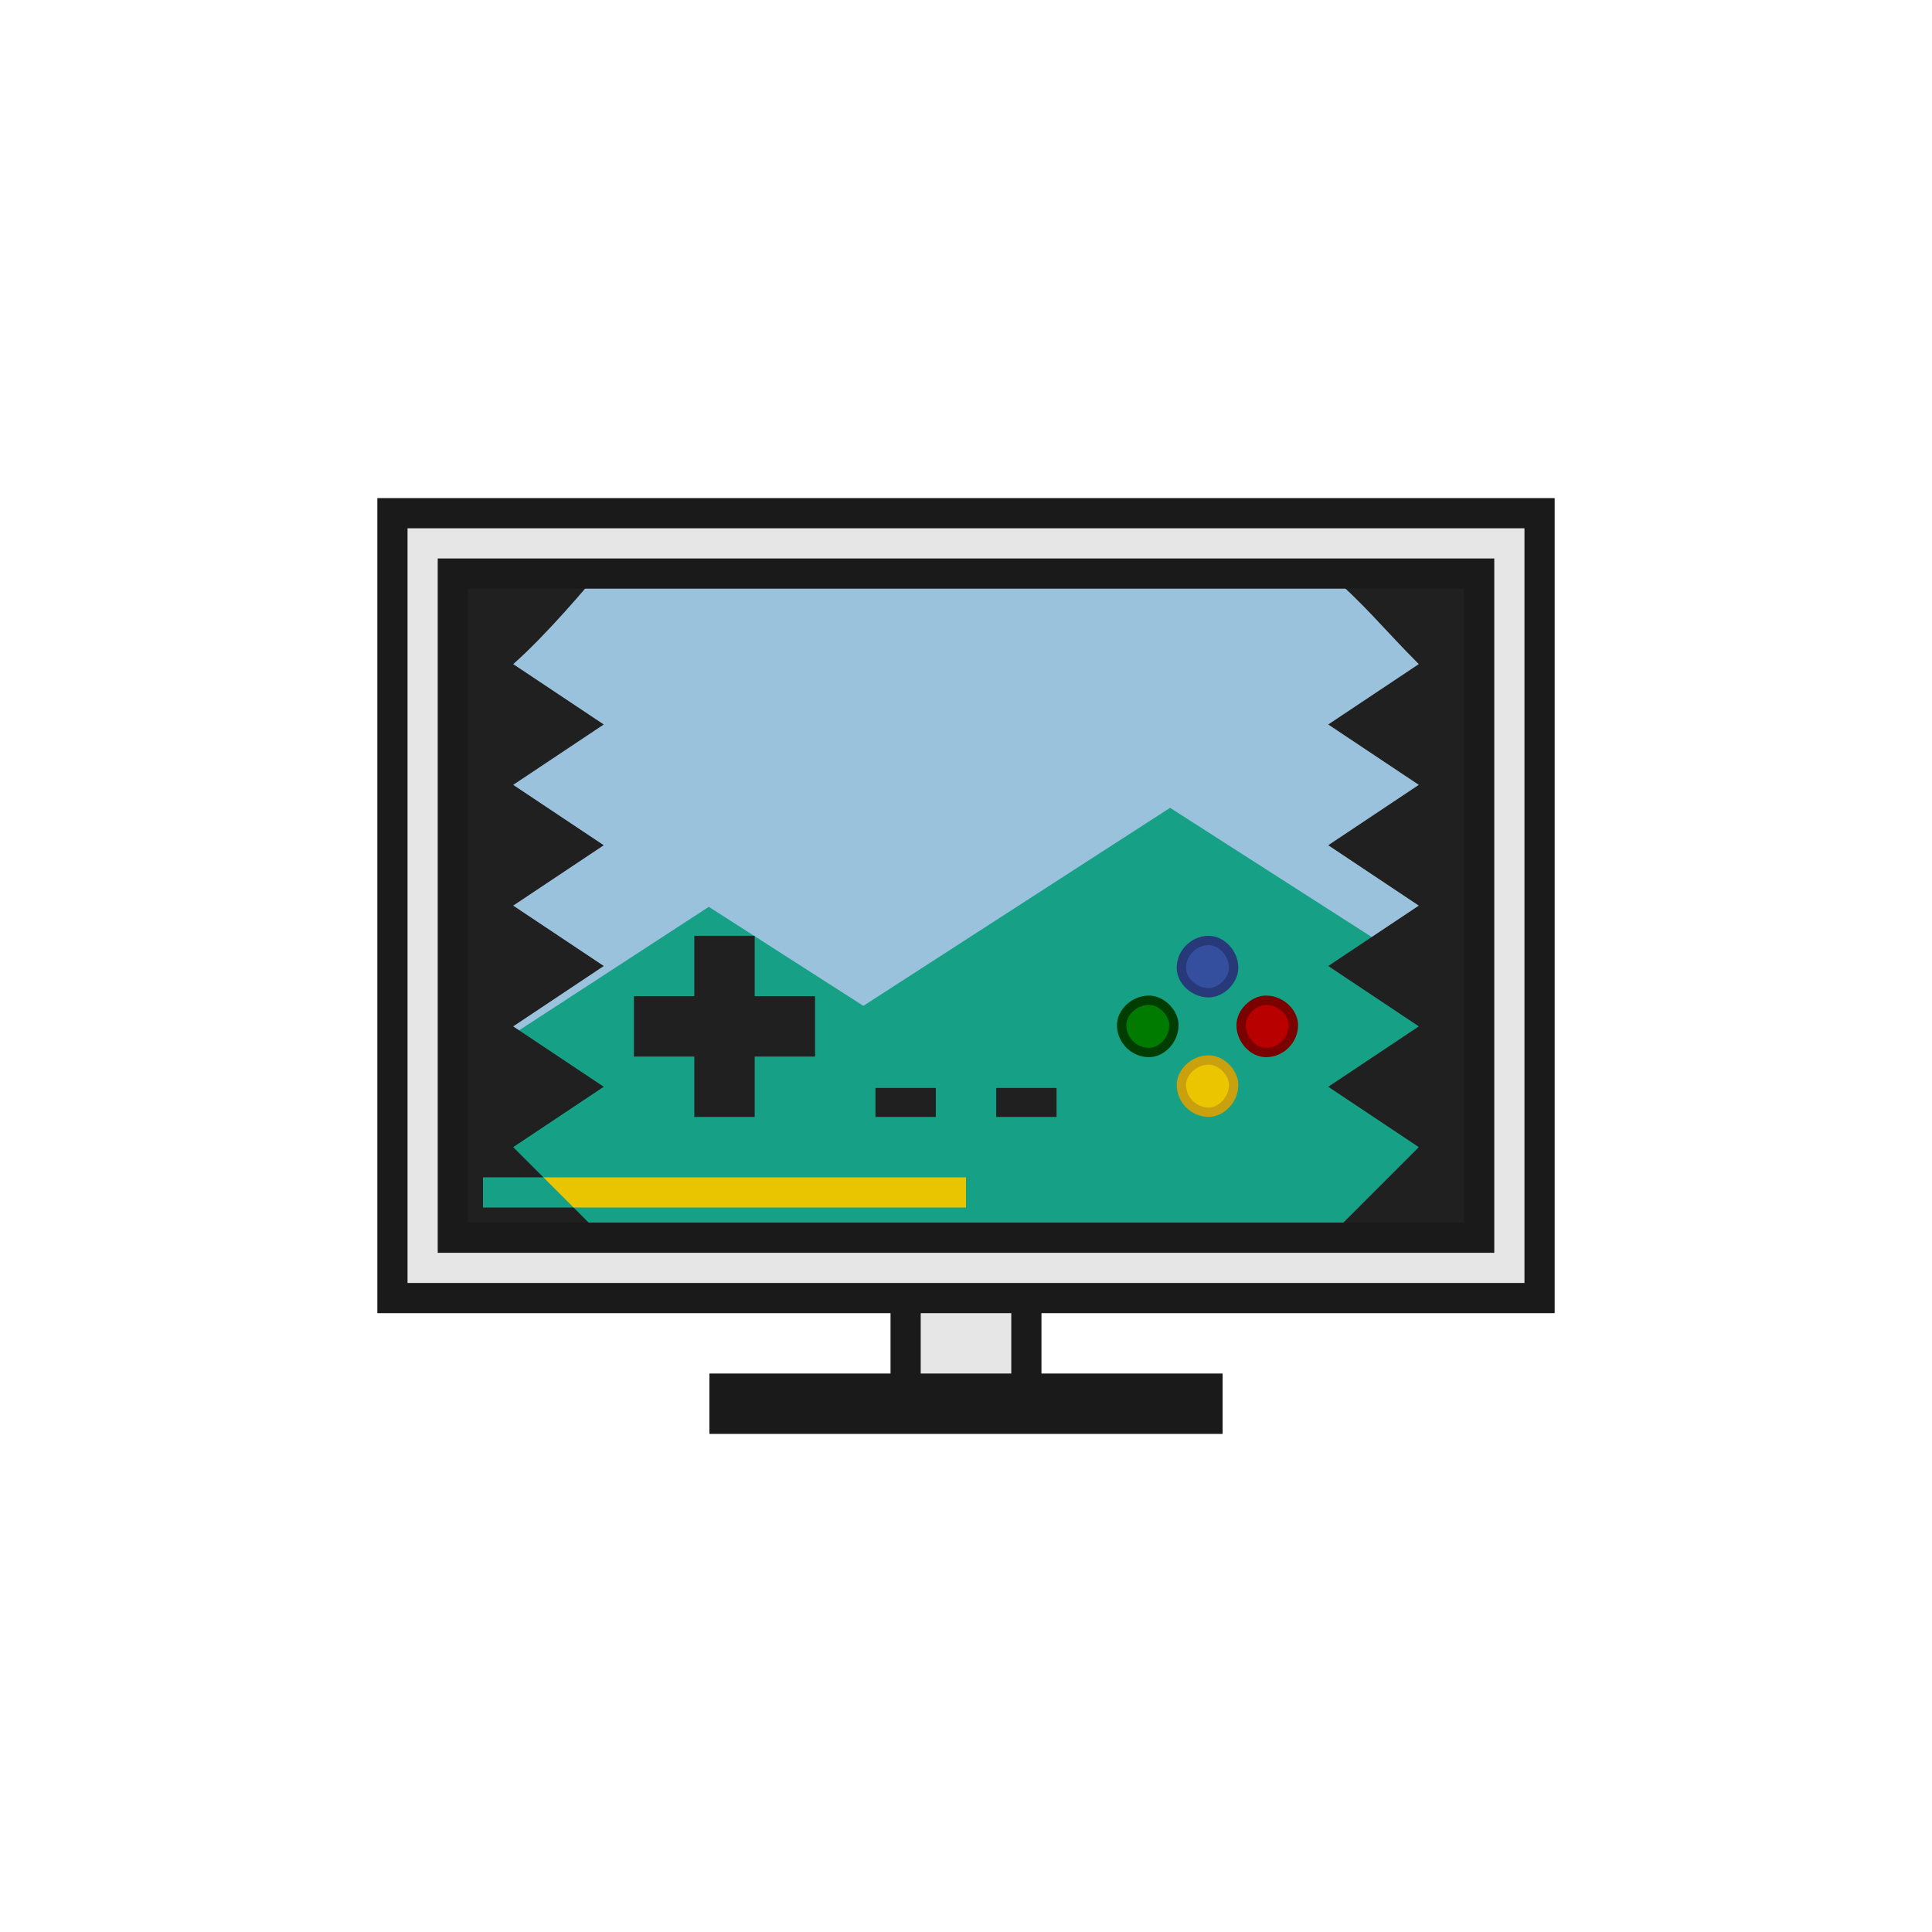 <?xml version="1.0" encoding="UTF-8" standalone="no"?>
<!-- Generator: Adobe Illustrator 16.0.0, SVG Export Plug-In . SVG Version: 6.00 Build 0)  -->

<svg
   xmlns:dc="http://purl.org/dc/elements/1.1/"
   xmlns:cc="http://creativecommons.org/ns#"
   xmlns:rdf="http://www.w3.org/1999/02/22-rdf-syntax-ns#"
   xmlns:svg="http://www.w3.org/2000/svg"
   xmlns="http://www.w3.org/2000/svg"
   xmlns:sodipodi="http://sodipodi.sourceforge.net/DTD/sodipodi-0.dtd"
   xmlns:inkscape="http://www.inkscape.org/namespaces/inkscape"
   version="1.1"
   id="Calque_1"
   x="0px"
   y="0px"
   width="64px"
   height="64px"
   viewBox="0 0 64 64"
   enable-background="new 0 0 64 64"
   xml:space="preserve"
   inkscape:version="0.92.3 (2405546, 2018-03-11)"
   sodipodi:docname="menu_osd.svg"
   inkscape:export-filename="/media/familia/DATOS/ultimos/png/ik91"
   inkscape:export-xdpi="360"
   inkscape:export-ydpi="360"><defs
     id="defs6"><clipPath
       id="clipPath54"
       clipPathUnits="userSpaceOnUse"><path
         inkscape:connector-curvature="0"
         id="path52"
         d="M 0,256 H 256 V 0 H 0 Z" /></clipPath></defs><sodipodi:namedview
     pagecolor="#ffffff"
     bordercolor="#666666"
     borderopacity="1"
     objecttolerance="10"
     gridtolerance="10"
     guidetolerance="10"
     inkscape:pageopacity="0"
     inkscape:pageshadow="2"
     inkscape:window-width="1920"
     inkscape:window-height="1001"
     id="namedview4"
     showgrid="true"
     inkscape:zoom="14.75"
     inkscape:cx="42.506401"
     inkscape:cy="36.318895"
     inkscape:window-x="-9"
     inkscape:window-y="-9"
     inkscape:window-maximized="1"
     inkscape:current-layer="Calque_1"
     inkscape:snap-bbox="false"
     inkscape:snap-midpoints="true"
     inkscape:snap-smooth-nodes="true"
     inkscape:object-nodes="true"
     inkscape:snap-intersection-paths="true"
     inkscape:object-paths="true"><inkscape:grid
       type="xygrid"
       id="grid2985"
       empspacing="4"
       visible="true"
       enabled="true"
       snapvisiblegridlinesonly="true" /></sodipodi:namedview><path
     id="path829"
     d="M 49,36.2 H 14.84 V 18.04 h 34.16 z"
     style="fill:#9bc2dd;fill-opacity:1;fill-rule:nonzero;stroke:none"
     inkscape:connector-curvature="0" /><path
     id="path831"
     d="M 15,41 H 49 V 33.32 L 38.76,26.76 28.6,33.32 l -5.12,-3.28 -8.48,5.52 z"
     style="fill:#16a085;fill-opacity:1;fill-rule:nonzero;stroke:none"
     inkscape:connector-curvature="0" /><path
     id="path835"
     d="m 24,46 h 16 v 1 H 24 Z"
     style="fill:#e6e6e6;fill-opacity:1;fill-rule:nonzero;stroke:#1a1a1a;stroke-width:1;stroke-miterlimit:4;stroke-dasharray:none"
     inkscape:connector-curvature="0" /><path
     style="color:#000000;font-style:normal;font-variant:normal;font-weight:normal;font-stretch:normal;font-size:medium;line-height:normal;font-family:sans-serif;font-variant-ligatures:normal;font-variant-position:normal;font-variant-caps:normal;font-variant-numeric:normal;font-variant-alternates:normal;font-feature-settings:normal;text-indent:0;text-align:start;text-decoration:none;text-decoration-line:none;text-decoration-style:solid;text-decoration-color:#000000;letter-spacing:normal;word-spacing:normal;text-transform:none;writing-mode:lr-tb;direction:ltr;text-orientation:mixed;dominant-baseline:auto;baseline-shift:baseline;text-anchor:start;white-space:normal;shape-padding:0;clip-rule:nonzero;display:inline;overflow:visible;visibility:visible;opacity:1;isolation:auto;mix-blend-mode:normal;color-interpolation:sRGB;color-interpolation-filters:linearRGB;solid-color:#000000;solid-opacity:1;vector-effect:none;fill:#e6e6e6;fill-opacity:1;fill-rule:nonzero;stroke:#1a1a1a;stroke-width:1;stroke-linecap:butt;stroke-linejoin:miter;stroke-miterlimit:4;stroke-dasharray:none;stroke-dashoffset:0;stroke-opacity:1;color-rendering:auto;image-rendering:auto;shape-rendering:auto;text-rendering:auto;enable-background:accumulate"
     d="m 30,42 v 1 3 h 4 v -4 z"
     id="path837"
     inkscape:connector-curvature="0" /><path
     id="path839"
     d="m 21,33 h 6 v 2 h -6 z"
     style="fill:#202020;fill-opacity:1;fill-rule:nonzero;stroke:none"
     inkscape:connector-curvature="0" /><path
     id="path841"
     d="m 25,31 v 6 h -2 v -6 z"
     style="fill:#202020;fill-opacity:1;fill-rule:nonzero;stroke:none"
     inkscape:connector-curvature="0" /><path
     id="path843"
     d="m 29,36.04 h 2 v 0.96 h -2 z"
     style="fill:#202020;fill-opacity:1;fill-rule:nonzero;stroke:none"
     inkscape:connector-curvature="0" /><path
     id="path845"
     d="m 33,36.04 h 2 v 0.96 h -2 z"
     style="fill:#202020;fill-opacity:1;fill-rule:nonzero;stroke:none"
     inkscape:connector-curvature="0" /><path
     id="path849"
     d="m 39.134,35.938 c 0,0.495 0.412,0.907 0.907,0.907 0.412,0 0.825,-0.412 0.825,-0.907 0,-0.412 -0.412,-0.825 -0.825,-0.825 -0.495,0 -0.907,0.412 -0.907,0.825 z"
     style="fill:#eac500;fill-opacity:1;fill-rule:nonzero;stroke:#c9a00d;stroke-width:0.309;stroke-linecap:butt;stroke-linejoin:miter;stroke-miterlimit:4;stroke-dasharray:none;stroke-opacity:1"
     inkscape:connector-curvature="0" /><path
     id="path851"
     d="m 39.134,32.062 c 0,0.412 0.412,0.825 0.907,0.825 0.412,0 0.825,-0.412 0.825,-0.825 0,-0.495 -0.412,-0.907 -0.825,-0.907 -0.495,0 -0.907,0.412 -0.907,0.907 z"
     style="fill:#354f9f;fill-opacity:1;fill-rule:nonzero;stroke:#273979;stroke-width:0.309;stroke-linecap:butt;stroke-linejoin:miter;stroke-miterlimit:4;stroke-dasharray:none;stroke-opacity:1"
     inkscape:connector-curvature="0" /><path
     id="path853"
     d="m 38.062,33.134 c -0.495,0 -0.907,0.412 -0.907,0.825 0,0.495 0.412,0.907 0.907,0.907 0.412,0 0.825,-0.412 0.825,-0.907 0,-0.412 -0.412,-0.825 -0.825,-0.825 z"
     style="fill:#007b00;fill-opacity:1;fill-rule:nonzero;stroke:#003d00;stroke-width:0.309;stroke-linecap:butt;stroke-linejoin:miter;stroke-miterlimit:4;stroke-dasharray:none;stroke-opacity:1"
     inkscape:connector-curvature="0" /><g
     id="g868"
     transform="translate(-10,30)"><path
       sodipodi:nodetypes="ccccccccccccccccccccccccccccccccc"
       inkscape:connector-curvature="0"
       id="rect4007"
       d="m 23,-13 v 26 h 38 v -26 z m 7,1.76 L 54,-11 c 1.124,0.927 1.839,1.839 3,3 L 54,-6 l 3,2 -3,2 3,2 -3,2 3,2 -3,2 3,2 -2,2 -1,1 H 30 L 29,10 H 26 V 9 h 2 L 27,8 30,6 27,4 30,2 27,0 l 3,-2 -3,-2 3,-2 -3,-2 c 1.05,-0.922 2.413,-2.516 3,-3.24 z"
       style="fill:#202020;fill-opacity:1;stroke:none;stroke-width:1" /><path
       inkscape:connector-curvature="0"
       id="rect828"
       d="m 28,9 1,1 H 42 V 9 Z"
       style="opacity:0.99;vector-effect:none;fill:#eac500;fill-opacity:1;stroke:none;stroke-width:2;stroke-linecap:butt;stroke-linejoin:miter;stroke-miterlimit:4;stroke-dasharray:none;stroke-dashoffset:0;stroke-opacity:1" /></g><path
     id="path855"
     d="m 41.938,33.134 c -0.412,0 -0.825,0.412 -0.825,0.825 0,0.495 0.412,0.907 0.825,0.907 0.495,0 0.907,-0.412 0.907,-0.907 0,-0.412 -0.412,-0.825 -0.907,-0.825 z"
     style="fill:#b80000;fill-opacity:1;fill-rule:nonzero;stroke:#7b0000;stroke-width:0.309;stroke-linecap:butt;stroke-linejoin:miter;stroke-miterlimit:4;stroke-dasharray:none;stroke-opacity:1"
     inkscape:connector-curvature="0" /><path
     id="path857"
     d="m 13,17 v 0.96 25.04 H 51 V 17 Z m 2,2 H 49 V 41 H 15 Z"
     style="fill:#e6e6e6;fill-opacity:1;fill-rule:nonzero;stroke:#1a1a1a;stroke-width:1;stroke-miterlimit:4;stroke-dasharray:none"
     inkscape:connector-curvature="0" /></svg>